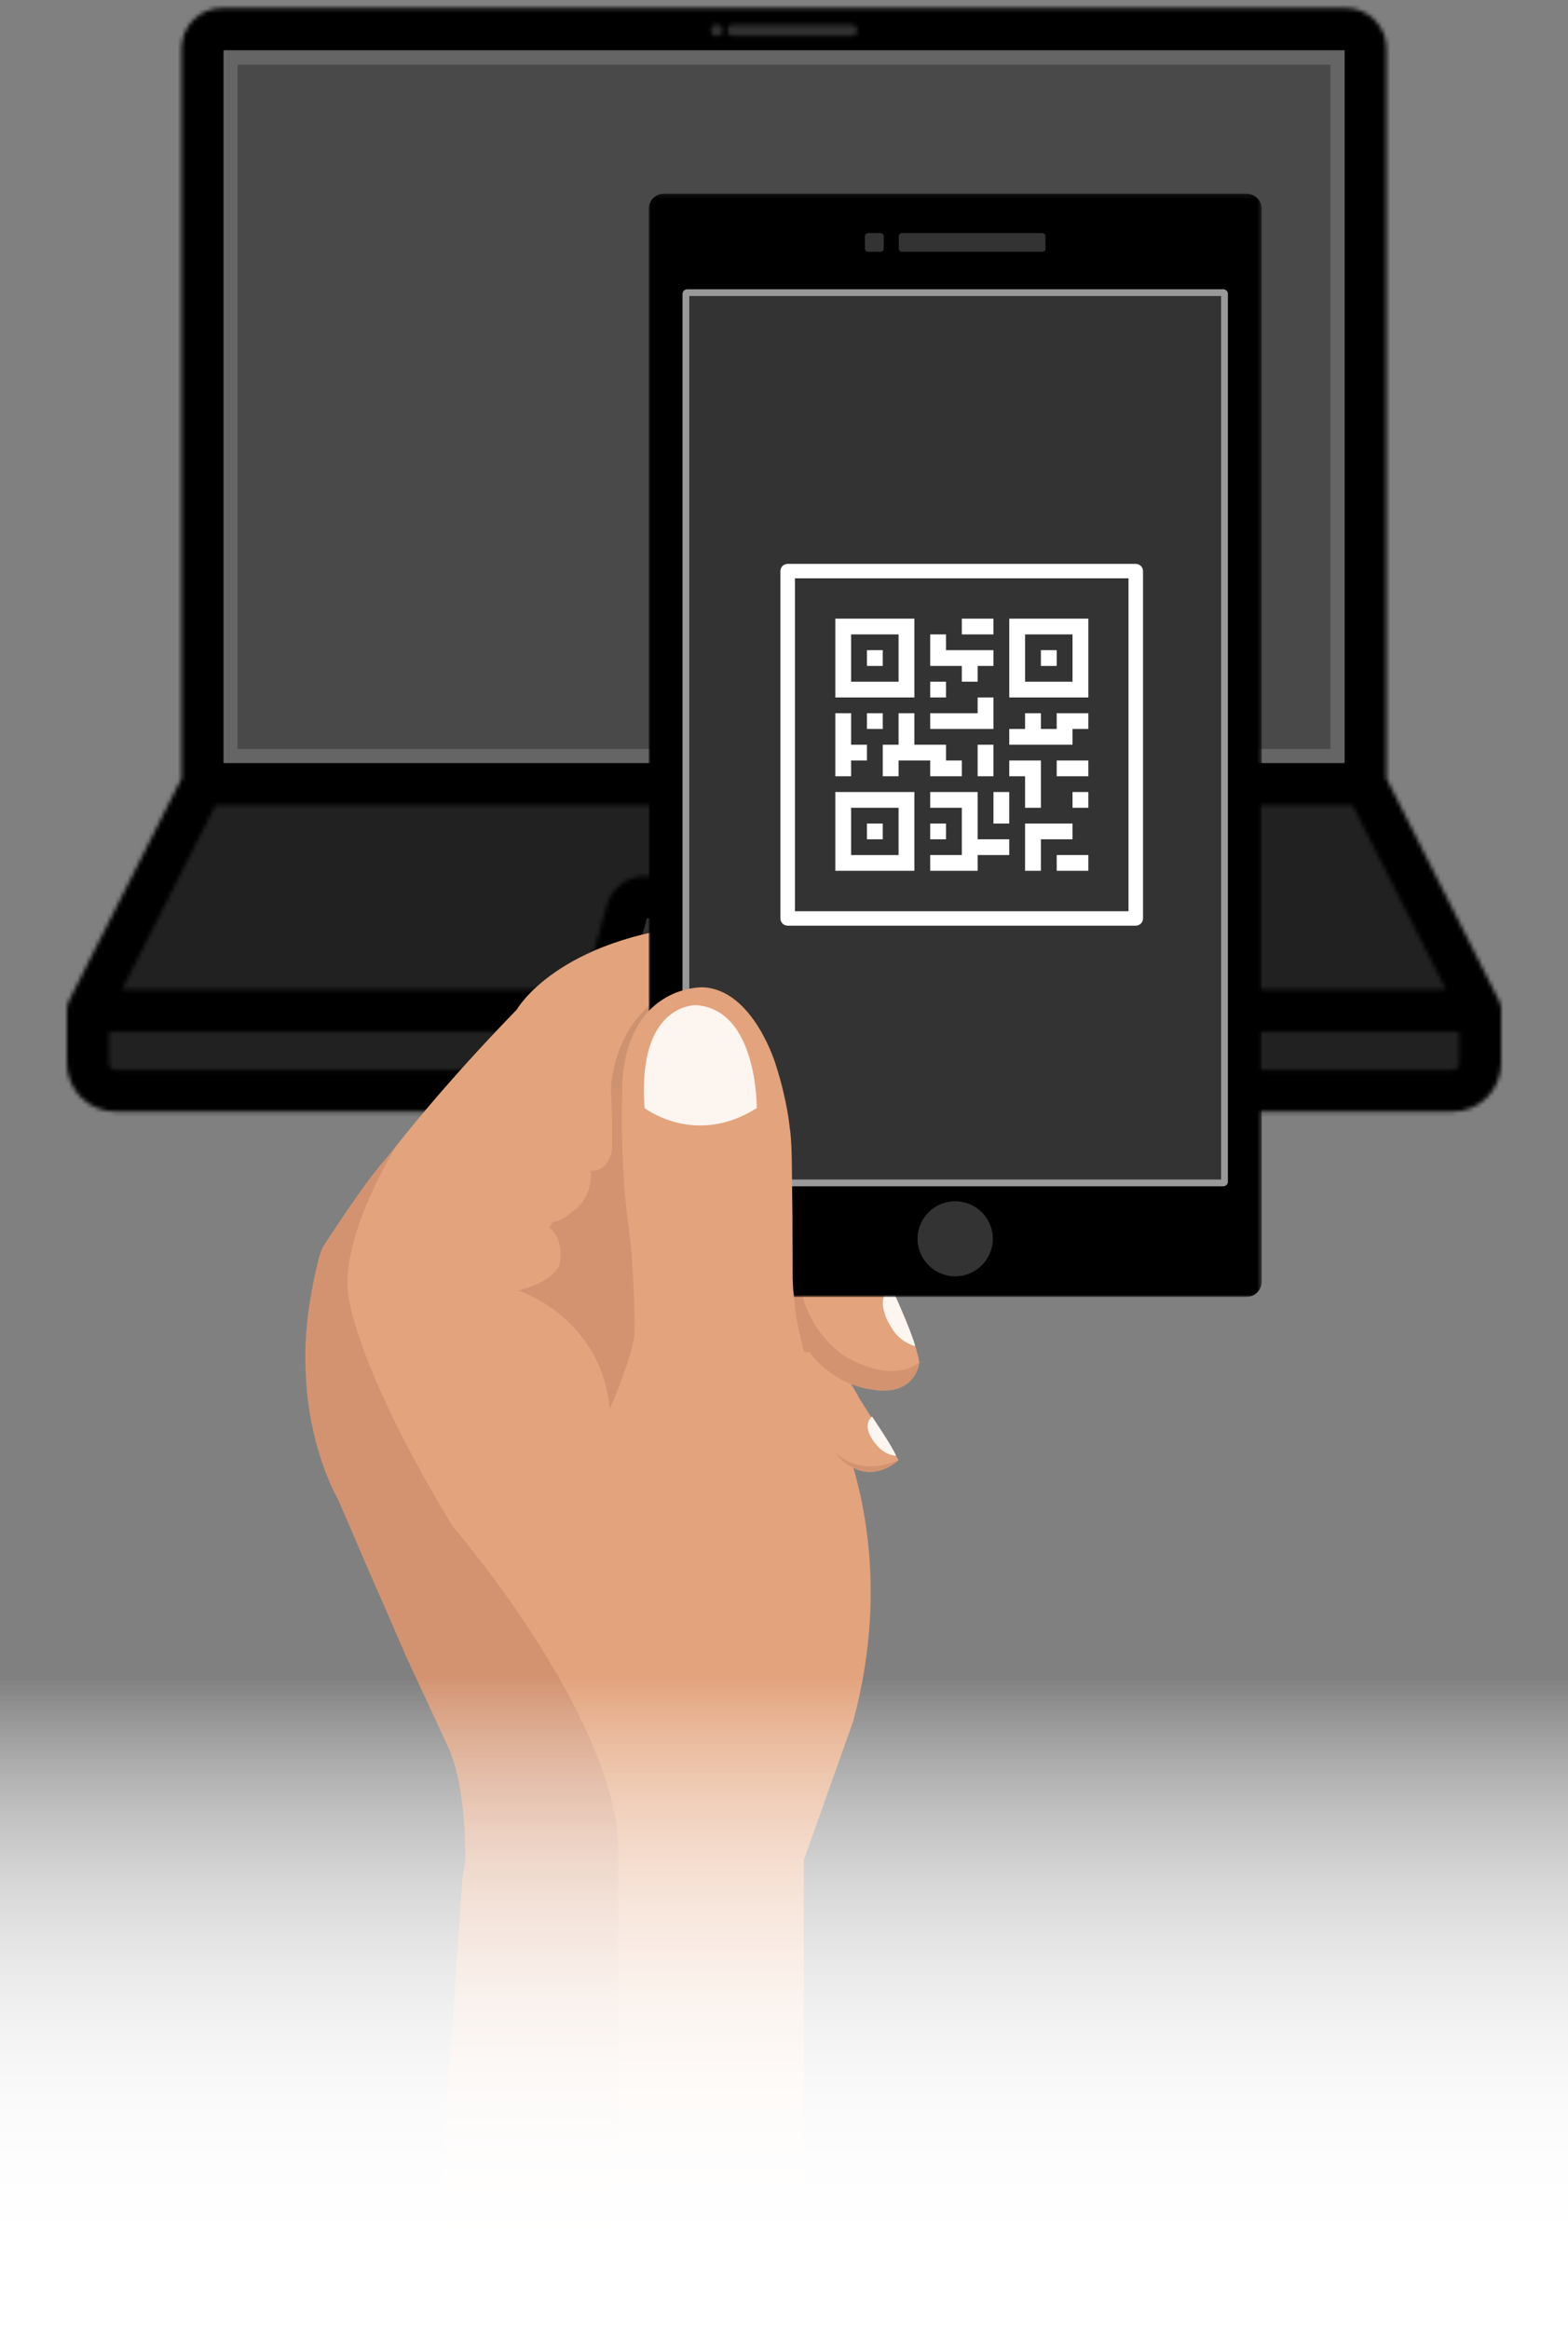 <svg xmlns="http://www.w3.org/2000/svg" xmlns:xlink="http://www.w3.org/1999/xlink" width="375" height="557" viewBox="0 0 375 557">
    <rect x="0" y="0" width="375" height="557" fill="#808080" stroke="none"/>
    <defs>
        <path id="3gkuv0zfta" d="M37.142.27c-5.364 0-9.727 4.366-9.727 9.734V184.53L.545 237.58c-.014.025-.024.05-.033.077-.071.143-.135.29-.192.442-.017.044-.033.09-.048.134-.057.168-.107.34-.147.517l-.014.053c-.042.192-.07.389-.088.586-.006.05-.006.1-.008.15-.005.103-.015.208-.015.313v12.757c0 6.379 5.181 11.564 11.553 11.564h319.894c6.372 0 11.553-5.185 11.553-11.564v-12.757c0-.105-.01-.21-.015-.312-.002-.051-.002-.1-.01-.149-.015-.2-.046-.394-.086-.586-.006-.019-.01-.036-.014-.055-.04-.176-.09-.349-.147-.517l-.05-.132c-.057-.151-.12-.3-.19-.444-.011-.025-.02-.052-.032-.077l-26.873-53.047V10.004c0-5.368-4.361-9.734-9.727-9.734H37.142z"/>
        <path id="67d6hgp4jc" d="M23.03.383L.707 44.445h110.39l5.54-20.108c1.127-4.091 4.878-6.95 9.12-6.95h66.487c4.243 0 7.995 2.859 9.123 6.95l5.54 20.108h110.389L294.977.383H23.029z"/>
        <path id="qoigayl1oe" d="M.468.902v7.73c0 .827.676 1.503 1.504 1.503h319.894c.83 0 1.504-.676 1.504-1.503V.902H.468z"/>
        <path id="2qj1hcrgmg" d="M1.987.465C1.427.465.973.917.973 1.478v.655c0 .558.455 1.012 1.014 1.012h28.79c.557 0 1.013-.454 1.013-1.012v-.655c0-.561-.456-1.013-1.014-1.013H1.987z"/>
        <path id="6vn24q707i" d="M1.8.465C1.24.465.785.917.785 1.478v.655c0 .558.454 1.012 1.013 1.012h.652c.561 0 1.015-.454 1.015-1.012v-.655c0-.561-.454-1.013-1.015-1.013h-.652z"/>
        <path id="xvqn6kgatk" d="M0 0.283L75.014 0.283 75.014 268.413 0 268.413z"/>
        <path id="uyn41va98m" d="M0.007 0.189L146.609 0.189 146.609 264.037 0.007 264.037z"/>
        <linearGradient id="ckmbt7fowo" x1="50%" x2="50%" y1="100%" y2="0%">
            <stop offset="0%" stop-color="#FFF"/>
            <stop offset="100%" stop-color="#FFF" stop-opacity="0"/>
        </linearGradient>
    </defs>
    <g fill="none" fill-rule="evenodd">
        <g>
            <g>
                <g>
                    <g>
                        <g transform="translate(-90 -426) translate(90 426) translate(16) translate(0 .999) translate(0 .646)">
                            <mask id="uguqi4lj5b" fill="#fff">
                                <use xlink:href="#3gkuv0zfta"/>
                            </mask>
                            <path fill="#000" d="M-9.581 273.743L352.581 273.743 352.581 -9.302 -9.581 -9.302z" mask="url(#uguqi4lj5b)"/>
                        </g>
                        <path fill="#494949" d="M37.515 181.348L305.588 181.348 305.588 10.971 37.515 10.971z" transform="translate(-90 -426) translate(90 426) translate(16) translate(0 .999)"/>
                        <path fill="#000" d="M37.515 201.389L305.485 201.389 305.485 181.276 37.515 181.276z" transform="translate(-90 -426) translate(90 426) translate(16) translate(0 .999)"/>
                        <path fill="#656565" d="M37.464 181.482h268.072V11.107H37.464v170.375zm3.35-3.35h261.373V14.462H40.813v163.67z" transform="translate(-90 -426) translate(90 426) translate(16) translate(0 .999)"/>
                        <g transform="translate(-90 -426) translate(90 426) translate(16) translate(0 .999) translate(12.497 191.159)">
                            <mask id="x4090jqlgd" fill="#fff">
                                <use xlink:href="#67d6hgp4jc"/>
                            </mask>
                            <path fill="#212121" d="M-8.873 54.018L326.878 54.018 326.878 -9.188 -8.873 -9.188z" mask="url(#x4090jqlgd)"/>
                        </g>
                        <path fill="#303030" d="M138.704 218.602L134.02 235.603 208.98 235.603 204.297 218.602z" transform="translate(-90 -426) translate(90 426) translate(16) translate(0 .999)"/>
                        <g transform="translate(-90 -426) translate(90 426) translate(16) translate(0 .999) translate(9.581 244.759)">
                            <mask id="vwzjujocwf" fill="#fff">
                                <use xlink:href="#qoigayl1oe"/>
                            </mask>
                            <path fill="#212121" d="M-9.113 19.706L332.951 19.706 332.951 -8.669 -9.113 -8.669z" mask="url(#vwzjujocwf)"/>
                        </g>
                        <g transform="translate(-90 -426) translate(90 426) translate(16) translate(0 .999) translate(157.128 4.474)">
                            <mask id="m7zh1qtezh" fill="#fff">
                                <use xlink:href="#2qj1hcrgmg"/>
                            </mask>
                            <path fill="#303030" d="M-8.608 12.717L41.371 12.717 41.371 -9.108 -8.608 -9.108z" mask="url(#m7zh1qtezh)"/>
                        </g>
                        <g transform="translate(-90 -426) translate(90 426) translate(16) translate(0 .999) translate(153.296 4.474)">
                            <mask id="io1odrwn5j" fill="#fff">
                                <use xlink:href="#6vn24q707i"/>
                            </mask>
                            <path fill="#303030" d="M-8.793 12.717L13.047 12.717 13.047 -9.108 -8.793 -9.108z" mask="url(#io1odrwn5j)"/>
                        </g>
                    </g>
                    <g>
                        <g>
                            <path fill="#E3A37C" d="M49.65 325.773s13.41-36.393 26.282-45.491c0 0 16.09-10.704 30.573-7.225 0 0 17.163-2.409 26.013 15.252l7.803 12.236 1.583 2.482s-6.436 6.422-13.409 0c0 0-12.068-5.62-13.14-10.704 0 0-9.387 5.62-16.091 0" transform="translate(-90 -426) translate(90 426) translate(16) translate(57 46) translate(0 .116)"/>
                            <path fill="#E3A37C" d="M121.388 282.556s23.064 33.182 9.655 82.954l-11.8 33.182v96.87l-88.081.133 6.555-92.721s3.754-16.591-5.364-35.858c0 0-21.454-45.49-25.208-57.8 0 0-13.41-22.478-3.219-56.195 0 0 12.873-23.013 46.663-57.8 0 0 9.655-17.127 44.518-20.34 0 0 4.291-.533 17.7 12.312 0 0 31.109 27.294 31.645 30.505 0 0 5.364 6.958-4.291 9.634l-2.413 2.14s14.213 17.662 16.895 22.21c0 0 4.827 9.366-10.46 10.705l-4.022-.803s5.632 11.774 6.704 17.929c0 0-.804 11.239-17.431 4.816 0 0-4.559-1.873-8.85-7.225h-1.34l1.072 4.014 1.072 1.338z" transform="translate(-90 -426) translate(90 426) translate(16) translate(57 46) translate(0 .116)"/>
                            <path fill="#D39371" d="M146.866 279.613s-5.632 5.62-17.7-1.338c0 0-8.314-5.085-10.46-15.52v-9.902s13.41 10.704 21.455 8.83l4.023.803s8.341-.491 10.473-4.66c0 0-7.791 1.717-12.35.646 0 0-10.728-1.337-21.186-11.773 0 0 .804-6.69-1.61-16.324 0 0 15.823 1.338 18.237-.802l2.413-2.141s2.449-.486 4.157-2.007c.88-.784 1.609-1.873 1.613-3.233 0 0-5.502 4.705-14.888 4.705 0 0-10.459 1.07-11.532-3.747-1.073-4.817-1.877-9.098-1.877-9.098H114.148s2.145 8.83 2.145 15.52c0 0 .268 4.282.268 29.971 0 0 .269 10.436 2.682 17.661h1.341s6.716 9.93 19.315 9.113c0 0 5.894-.282 6.967-6.704" transform="translate(-90 -426) translate(90 426) translate(16) translate(57 46) translate(0 .116)"/>
                            <path fill="#FCF5F0" d="M144.452 217.798s-6.436 1.606-10.996-1.873c0 0-4.022-2.676-3.754-6.155 0 0 .18-3.67 2.37-5.046 0 0 12.112 11.201 12.38 13.074" transform="translate(-90 -426) translate(90 426) translate(16) translate(57 46) translate(0 .116)"/>
                            <g transform="translate(-90 -426) translate(90 426) translate(16) translate(57 46) translate(0 .116) translate(0 227.283)">
                                <mask id="khq14p0kll" fill="#fff">
                                    <use xlink:href="#xvqn6kgatk"/>
                                </mask>
                                <path fill="#D39371" d="M22.03.283S7.146 23.697 10.63 38.148c0 0 2.414 16.858 24.673 53.519 0 0 40.764 47.096 39.69 79.743l.021 43.35-.14 53.653H31.162l3.74-53.52 2.682-39.068.673-3.95s.4-16.12-3.469-26.162l-10.613-22.872-16.36-37.73s-12.067-20.338-6.21-49.842c0 0 1.384-8.494 2.724-10.635 0 0 10.46-16.323 15.21-21.186L22.031.283z" mask="url(#khq14p0kll)"/>
                            </g>
                            <path fill="#D39371" d="M73.385 221.812v6.69s-.537 5.62-5.096 5.352c0 0 .805 6.422-4.559 9.9 0 0-1.877 1.874-4.559 2.41l-.804 1.337s3.754 2.409 2.413 8.83c0 0-1.072 4.015-9.922 6.156 0 0 19.845 6.154 21.99 28.364 0 0 6.168-14.182 5.9-18.999 0 0 .268-13.647-1.609-26.224 0 0-1.61-11.239-1.341-25.956v-5.62h-2.681l.268 7.76z" transform="translate(-90 -426) translate(90 426) translate(16) translate(57 46) translate(0 .116)"/>
                            <path fill="#FCF5F0" d="M154.643 251.783s-7.51-.268-12.604-5.887c0 0-4.828-4.55-4.56-9.366 0 0 .124-4.188 1.805-5.038 0 0 14.554 16.812 15.359 20.29M145.89 275.803s-3.583-.74-5.729-4.486c0 0-4.559-6.69 0-9.633 0 0 4.751 10.308 5.728 14.119" transform="translate(-90 -426) translate(90 426) translate(16) translate(57 46) translate(0 .116)"/>
                            <path fill="#D39371" d="M141.904 303.027s-4.699 4.792-10.797 1.86c0 0-2.88-1.325-4.489-3.733 0 0 5.632 6.155 15.286 1.873" transform="translate(-90 -426) translate(90 426) translate(16) translate(57 46) translate(0 .116)"/>
                            <path fill="#FCF5F0" d="M141.336 302.027s-2.651-.1-4.636-2.521c0 0-4.065-4.239-1.16-6.89 0 0 4.64 6.803 5.796 9.41" transform="translate(-90 -426) translate(90 426) translate(16) translate(57 46) translate(0 .116)"/>
                            <g transform="translate(-90 -426) translate(90 426) translate(16) translate(57 46) translate(0 .116) translate(82.135)">
                                <mask id="i5v2j32ynn" fill="#fff">
                                    <use xlink:href="#uyn41va98m"/>
                                </mask>
                                <path fill="#000" d="M.007 260.38V3.846C.007 1.834 1.656.189 3.67.189h139.275c2.014 0 3.664 1.645 3.664 3.656V260.38c0 2.011-1.65 3.656-3.664 3.656H3.67c-2.015 0-3.664-1.645-3.664-3.656" mask="url(#i5v2j32ynn)"/>
                            </g>
                            <path fill="#333" d="M90.236 236.344V24.292c0-.67.55-1.219 1.221-1.219h127.971c.672 0 1.221.549 1.221 1.22v212.05c0 .67-.55 1.22-1.22 1.22H91.456c-.671 0-1.22-.55-1.22-1.22" transform="translate(-90 -426) translate(90 426) translate(16) translate(57 46) translate(0 .116)"/>
                            <path fill="#999" d="M220.65 236.492V24.144c0-.589-.483-1.07-1.073-1.07H91.309c-.59 0-1.073.481-1.073 1.07v212.348c0 .589.483 1.07 1.073 1.07h128.268c.59 0 1.073-.481 1.073-1.07zm-128.805-.535H219.04V24.679H91.845v211.278z" transform="translate(-90 -426) translate(90 426) translate(16) translate(57 46) translate(0 .116)"/>
                            <path fill="#333" d="M155.443 259.101c-4.967 0-8.994-4.018-8.994-8.974 0-4.957 4.027-8.975 8.994-8.975s8.994 4.018 8.994 8.975c0 4.956-4.027 8.974-8.994 8.974M141.952 13.337v-2.964c0-.419.343-.761.763-.761h33.55c.42 0 .763.342.763.761v2.964c0 .42-.343.762-.763.762h-33.55c-.42 0-.763-.343-.763-.762M133.857 13.337v-2.964c0-.419.344-.761.763-.761h2.971c.42 0 .763.342.763.761v2.964c0 .42-.343.762-.763.762h-2.97c-.42 0-.764-.343-.764-.762" transform="translate(-90 -426) translate(90 426) translate(16) translate(57 46) translate(0 .116)"/>
                            <path fill="#000" d="M80.775 197.812c-2.718 3.567-4.8 8.342-4.977 16.245h-2.681s.264-10.54 7.657-18.254c3.14-3.274 4.14-4.366 9.462-5.824-3.64.837.38.363 0 .837 0 0-3.896-.307-9.461 6.996z" opacity=".1" transform="translate(-90 -426) translate(90 426) translate(16) translate(57 46) translate(0 .116)"/>
                            <path fill="#E3A37C" d="M120.45 281.352s-1.319-4.078-3.073-12.609l-.669-6.401-.138-2.535-.045-14.763-.155-13.11s-.024-5.682-.52-8.504c0 0-.516-6.208-3.321-14.951 0 0-5.345-17.95-17.417-18.498 0 0-17.17-.675-19.18 21.465 0 0-.334 5.988-.1 16.472 0 0 .292 8.786.8 13.248 0 0 1.255 10.168 1.417 12.265 0 0 .994 14.488.712 19.666 0 0-.933 5.926-3.423 11.573 0 0 45.246 7.252 45.112-3.318" transform="translate(-90 -426) translate(90 426) translate(16) translate(57 46) translate(0 .116)"/>
                            <path fill="#FCF5F0" d="M107.98 218.869s.268-23.549-14.482-24.62c0 0-14.213-.534-12.336 24.62 0 0 12.068 9.365 26.818 0" transform="translate(-90 -426) translate(90 426) translate(16) translate(57 46) translate(0 .116)"/>
                        </g>
                        <path fill="#FFF" d="M126.773 120.786h18.91v-18.844h-18.91v18.844zm3.782-3.768h11.346V105.71h-11.346v11.307z" transform="translate(-90 -426) translate(90 426) translate(16) translate(57 46)"/>
                        <path fill="#FFF" d="M134.337 113.249L138.119 113.249 138.119 109.48 134.337 109.48zM168.374 120.786h18.91v-18.844h-18.91v18.844zm3.782-3.768h11.346V105.71h-11.346v11.307z" transform="translate(-90 -426) translate(90 426) translate(16) translate(57 46)"/>
                        <path fill="#FFF" d="M175.938 113.249L179.72 113.249 179.72 109.48 175.938 109.48zM126.773 162.244h18.91V143.4h-18.91v18.844zm3.782-3.769h11.346V147.17h-11.346v11.306z" transform="translate(-90 -426) translate(90 426) translate(16) translate(57 46)"/>
                        <path fill="#FFF" d="M134.337 154.707L138.119 154.707 138.119 150.938 134.337 150.938zM157.028 105.711L164.592 105.711 164.592 101.942 157.028 101.942zM149.465 105.711L149.465 109.479 149.465 111.364 149.465 113.248 157.029 113.248 157.029 117.018 160.81 117.018 160.81 113.248 164.592 113.248 164.592 109.479 153.247 109.479 153.247 105.711zM149.465 120.786L153.247 120.786 153.247 117.018 149.465 117.018zM160.81 120.786L160.81 124.555 149.465 124.555 149.465 128.324 164.592 128.324 164.592 120.786zM126.773 124.555L126.773 139.631 130.555 139.631 130.555 135.862 134.337 135.862 134.337 132.093 130.555 132.093 130.555 124.555zM134.337 128.324L138.119 128.324 138.119 124.555 134.337 124.555z" transform="translate(-90 -426) translate(90 426) translate(16) translate(57 46)"/>
                        <path fill="#FFF" d="M141.901 124.555L141.901 132.093 138.119 132.093 138.119 139.631 141.901 139.631 141.901 135.862 143.792 135.862 145.683 135.862 149.465 135.862 149.465 139.631 157.028 139.631 157.028 135.862 153.247 135.862 153.247 132.093 145.683 132.093 145.683 124.555zM160.811 139.631L164.592 139.631 164.592 132.093 160.811 132.093zM149.465 143.4L149.465 147.169 157.029 147.169 157.029 158.475 149.465 158.475 149.465 162.244 160.81 162.244 160.81 158.475 168.374 158.475 168.374 154.707 160.81 154.707 160.81 143.4z" transform="translate(-90 -426) translate(90 426) translate(16) translate(57 46)"/>
                        <path fill="#FFF" d="M149.465 154.707L153.247 154.707 153.247 150.938 149.465 150.938zM164.592 150.938L168.374 150.938 168.374 143.4 164.592 143.4zM172.156 150.938L172.156 162.244 175.938 162.244 175.938 154.707 183.502 154.707 183.502 150.938z" transform="translate(-90 -426) translate(90 426) translate(16) translate(57 46)"/>
                        <path fill="#FFF" d="M179.72 162.244L187.284 162.244 187.284 158.475 179.72 158.475zM183.502 147.169L187.284 147.169 187.284 143.4 183.502 143.4zM168.374 135.862L168.374 139.631 172.156 139.631 172.156 147.169 175.938 147.169 175.938 135.862zM179.72 124.555L179.72 128.324 175.938 128.324 175.938 124.555 172.156 124.555 172.156 128.324 168.374 128.324 168.374 132.093 183.502 132.093 183.502 128.324 187.283 128.324 187.283 124.555zM179.72 139.631L187.284 139.631 187.284 135.862 179.72 135.862z" transform="translate(-90 -426) translate(90 426) translate(16) translate(57 46)"/>
                        <path fill="#FFF" d="M117.113 171.906h79.777V92.302h-79.777v79.604zm81.512 3.46h-83.247c-.957 0-1.734-.774-1.734-1.73V90.572c0-.955.777-1.73 1.734-1.73h83.247c.957 0 1.734.775 1.734 1.73v83.066c0 .955-.777 1.73-1.734 1.73z" transform="translate(-90 -426) translate(90 426) translate(16) translate(57 46)"/>
                    </g>
                </g>
                <g fill="url(#ckmbt7fowo)" transform="translate(-90 -426) translate(90 426) translate(0 401)">
                    <path d="M0 0H375V156H0z"/>
                    <path d="M0 0H375V156H0z"/>
                    <path d="M0 0H375V156H0z"/>
                </g>
            </g>
        </g>
    </g>
</svg>

